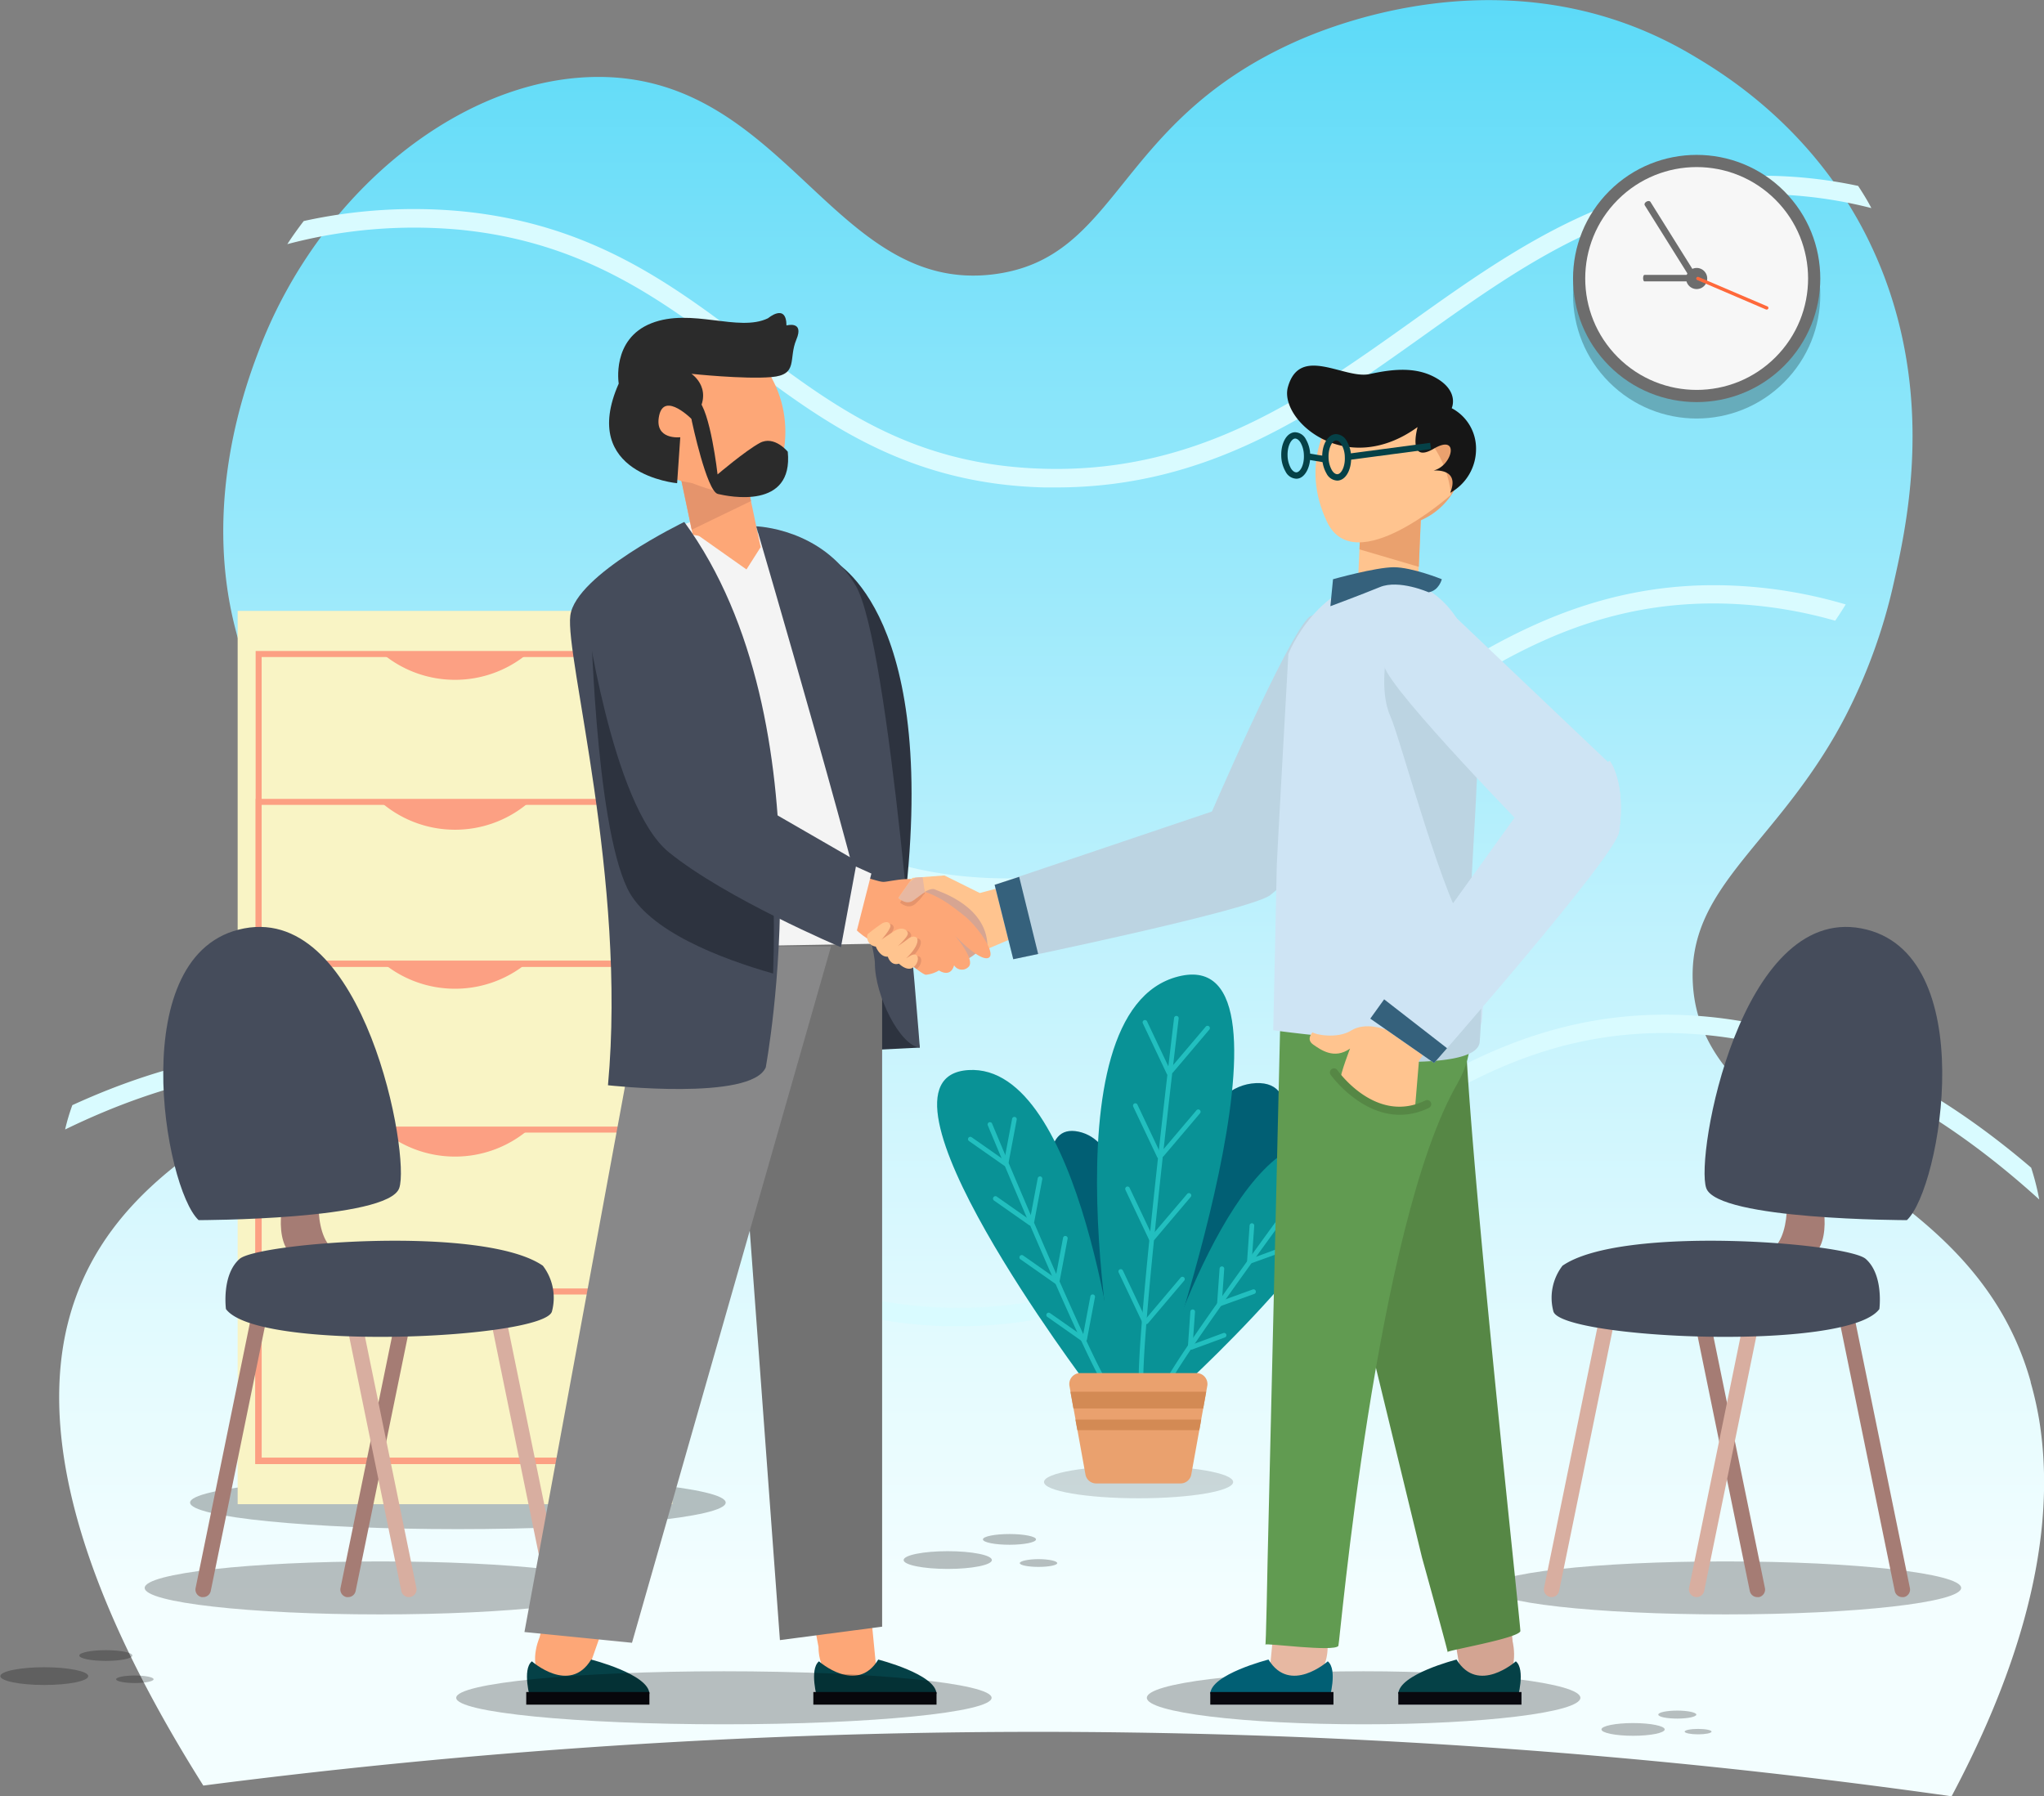 <svg id="Layer_1" data-name="Layer 1" xmlns="http://www.w3.org/2000/svg" xmlns:xlink="http://www.w3.org/1999/xlink" viewBox="0 0 511.39 449.48"><rect x="0" y="0" width="511.39" height="449.48" fill="#808080" stroke="none"/><defs><style>.cls-1{fill:url(#linear-gradient);}.cls-2{fill:#d9fbff;}.cls-3,.cls-6{fill:#020202;}.cls-3{opacity:0.25;}.cls-4{fill:#f9f4c5;}.cls-5{fill:#fca083;}.cls-6{opacity:0.15;}.cls-7{fill:#015f74;}.cls-8{fill:#099296;}.cls-9{fill:#22bfbf;}.cls-10{fill:#eaa16e;}.cls-11{fill:#d38a54;}.cls-12{fill:#a57c74;}.cls-13{fill:#d8aea0;}.cls-14{fill:#454c5b;}.cls-15{fill:#6d6d6d;}.cls-16{fill:#f7f7f7;}.cls-17{fill:#ff693b;}.cls-18{fill:#f4f4f4;}.cls-19{fill:#fda777;}.cls-20{fill:#e5946c;}.cls-21{fill:#2b2b2b;}.cls-22{fill:#054147;}.cls-23{fill:#09090f;}.cls-24{fill:#2d333f;}.cls-25{fill:#727272;}.cls-26{fill:#888889;}.cls-27{fill:#d6a592;}.cls-28{fill:#ffc48f;}.cls-29{fill:#e7b8a2;}.cls-30{fill:#bcd4e2;}.cls-31{fill:#35617c;}.cls-32{fill:#161616;}.cls-33{fill:#d3a492;}.cls-34{fill:#568745;}.cls-35{fill:#619b51;}.cls-36{fill:#cee4f4;}</style><linearGradient id="linear-gradient" x1="268.9" y1="-7.53" x2="268.9" y2="419.98" gradientUnits="userSpaceOnUse"><stop offset="0" stop-color="#4fd7f7"/><stop offset="0.28" stop-color="#86e4fa"/><stop offset="0.62" stop-color="#c1f2fd"/><stop offset="0.87" stop-color="#e5fbfe"/><stop offset="1" stop-color="#f3feff"/></linearGradient></defs><path class="cls-1" d="M494.07,470.07a1628.63,1628.63,0,0,0-437.4-2.68C34.46,432.16,15.17,390.26,22,355.18A68.65,68.65,0,0,1,23.82,348c.22-.71.45-1.41.7-2.11,18.19-52.22,93.68-55.58,94.08-90.14.21-18.16-20.53-25.72-37.11-45.24-1.32-1.56-2.62-3.2-3.88-4.92A79.85,79.85,0,0,1,64.7,178c-8.33-32.16,2.75-61.47,5.87-69.72a116.17,116.17,0,0,1,7.12-15.33q1.94-3.51,4.1-6.84c17.89-27.69,46.32-46.31,73.82-46.27,47,.06,59,54.77,99.21,49.33,30.89-4.19,30-37.37,73.94-57.63,7.44-3.44,54.72-24.4,100.58,2.93,6.83,4.06,27.35,16.29,41.33,41.23,1.18,2.1,2.31,4.29,3.37,6.57a104,104,0,0,1,5.6,14.67c8.79,29.47,3,56,0,69.32a138.6,138.6,0,0,1-12.06,33.44q-1.29,2.49-2.63,4.82C448.51,233,428,243.23,429.34,266.78c2.37,41.44,69.06,44.42,84.52,99.57a.83.83,0,0,0,0,.15A87.19,87.19,0,0,1,516,376C521.37,409.23,508,443.85,494.07,470.07Z" transform="translate(-5.8 -20.59)"/><path class="cls-2" d="M474,72.66a111.57,111.57,0,0,0-22.28-3.35c-37.8-1.76-63.28,16.4-90.25,35.63-26,18.51-52.78,37.62-91.43,37.62l-2.93,0c-34.85-.86-55.9-16.77-76.26-32.16C171.83,96,152.11,81.06,120.57,78.05a124.08,124.08,0,0,0-42.88,3.63c1.29-2,2.66-3.9,4.1-5.78A128.08,128.08,0,0,1,121,73.43c32.85,3.13,53.1,18.44,72.68,33.24,20.68,15.63,40.21,30.4,73.57,31.22,38.7,1,65.57-18.2,91.56-36.72C385.24,82.32,412.57,62.84,452,64.69a115.51,115.51,0,0,1,18.69,2.42C471.85,68.88,473,70.73,474,72.66Z" transform="translate(-5.8 -20.59)"/><path class="cls-2" d="M467.58,171.84q-1.29,2.1-2.63,4.07a112,112,0,0,0-25.44-4.2c-37.8-1.76-63.28,16.4-90.26,35.63C323.3,225.84,296.48,245,257.82,245c-1,0-1.94,0-2.93,0-34.84-.86-55.89-16.77-76.25-32.15-19.07-14.42-38.78-29.32-70.33-32.32a119.4,119.4,0,0,0-26.82.51c-1.32-1.32-2.62-2.7-3.88-4.15a126,126,0,0,1,31.14-1c32.86,3.13,53.11,18.44,72.69,33.24,20.68,15.63,40.21,30.39,73.57,31.22,38.69,1,65.56-18.2,91.55-36.73,26.43-18.84,53.77-38.32,93.16-36.48A116.92,116.92,0,0,1,467.58,171.84Z" transform="translate(-5.8 -20.59)"/><path class="cls-2" d="M516,320.74c-28.84-26.18-58.6-40.13-88.72-41.54-37.8-1.77-63.28,16.39-90.25,35.62-25.95,18.51-52.77,37.63-91.43,37.63-1,0-1.95,0-2.93,0-34.85-.86-55.9-16.77-76.25-32.16-19.07-14.41-38.79-29.31-70.33-32.32q-35.72-3.39-74,15.25a50.57,50.57,0,0,1,1.81-6.09c24.79-11.38,49.21-16,72.68-13.77,32.85,3.13,53.1,18.43,72.68,33.23,20.68,15.64,40.22,30.4,73.57,31.22,38.7,1,65.57-18.19,91.56-36.72,26.43-18.84,53.77-38.32,93.16-36.48,29.4,1.37,58.38,14.19,86.43,38.17A64,64,0,0,1,516,320.74Z" transform="translate(-5.8 -20.59)"/><path class="cls-3" d="M27.88,440c0,1.23-4.94,2.22-11,2.22s-11-1-11-2.22,5-2.22,11-2.22S27.88,438.79,27.88,440Z" transform="translate(-5.8 -20.59)"/><ellipse class="cls-3" cx="26.48" cy="414.26" rx="6.64" ry="1.34"/><ellipse class="cls-3" cx="33.74" cy="420.2" rx="4.69" ry="0.94"/><ellipse class="cls-3" cx="237.12" cy="390.37" rx="11.04" ry="2.22"/><ellipse class="cls-3" cx="252.56" cy="385.2" rx="6.64" ry="1.34"/><path class="cls-3" d="M270.31,411.73c0,.52-2.1.94-4.69.94s-4.68-.42-4.68-.94,2.1-1,4.68-1S270.31,411.2,270.31,411.73Z" transform="translate(-5.8 -20.59)"/><ellipse class="cls-3" cx="408.58" cy="432.75" rx="7.91" ry="1.59"/><path class="cls-3" d="M430.21,449.63c0,.53-2.13,1-4.76,1s-4.76-.43-4.76-1,2.13-1,4.76-1S430.21,449.1,430.21,449.63Z" transform="translate(-5.8 -20.59)"/><ellipse class="cls-3" cx="424.85" cy="433.3" rx="3.36" ry="0.68"/><path class="cls-3" d="M187.36,396.58c0,3.67-30,6.64-67,6.64s-67-3-67-6.64,30-6.63,67-6.63S187.36,392.92,187.36,396.58Z" transform="translate(-5.8 -20.59)"/><rect class="cls-4" x="59.46" y="152.86" width="108.77" height="223.53"/><path class="cls-5" d="M169.53,386.94H69.76V183.49h99.77Zm-98.27-1.5H168V185H71.26Z" transform="translate(-5.8 -20.59)"/><path class="cls-5" d="M169.53,386.94H69.76V343h99.77Zm-98.27-1.5H168V344.51H71.26Z" transform="translate(-5.8 -20.59)"/><path class="cls-5" d="M169.53,386.94H69.76V302.5h99.77Zm-98.27-1.5H168V304H71.26Z" transform="translate(-5.8 -20.59)"/><path class="cls-5" d="M169.53,386.94H69.76V261h99.77Zm-98.27-1.5H168V262.5H71.26Z" transform="translate(-5.8 -20.59)"/><path class="cls-5" d="M169.53,386.94H69.76V261h99.77Zm-98.27-1.5H168V262.5H71.26Z" transform="translate(-5.8 -20.59)"/><path class="cls-5" d="M169.53,386.94H69.76V220.49h99.77Zm-98.27-1.5H168V222H71.26Z" transform="translate(-5.8 -20.59)"/><path class="cls-5" d="M119.64,350.47a28.34,28.34,0,0,0,18.09-6.5H101.56A28.34,28.34,0,0,0,119.64,350.47Z" transform="translate(-5.8 -20.59)"/><path class="cls-5" d="M119.64,310a28.34,28.34,0,0,0,18.09-6.5H101.56A28.34,28.34,0,0,0,119.64,310Z" transform="translate(-5.8 -20.59)"/><path class="cls-5" d="M119.64,268a28.34,28.34,0,0,0,18.09-6.5H101.56A28.34,28.34,0,0,0,119.64,268Z" transform="translate(-5.8 -20.59)"/><path class="cls-5" d="M119.64,228.21a28.3,28.3,0,0,0,18.09-6.51H101.56A28.29,28.29,0,0,0,119.64,228.21Z" transform="translate(-5.8 -20.59)"/><path class="cls-5" d="M119.64,190.7a28.34,28.34,0,0,0,18.09-6.5H101.56A28.34,28.34,0,0,0,119.64,190.7Z" transform="translate(-5.8 -20.59)"/><path class="cls-6" d="M267,391.43c0,2.25,10.6,4.07,23.66,4.07s23.66-1.82,23.66-4.07-10.59-4.08-23.66-4.08S267,389.17,267,391.43Z" transform="translate(-5.8 -20.59)"/><path class="cls-7" d="M285.79,361s8.65-53.26-10.14-57.24,5.23,56.68,5.23,56.68Z" transform="translate(-5.8 -20.59)"/><path class="cls-7" d="M295.77,360.75s0-68,24.22-69.13S302,361,302,361Z" transform="translate(-5.8 -20.59)"/><path class="cls-8" d="M285.9,371.49s-19.77-97.87,14.71-106.56-5.67,105.17-5.67,105.17Z" transform="translate(-5.8 -20.59)"/><path class="cls-8" d="M285.44,366.43s-8.8-79.85-37.35-78.08,30.08,79.23,30.08,79.23Z" transform="translate(-5.8 -20.59)"/><path class="cls-8" d="M295.46,365.81s19.64-65.08,43.12-59.2-37.25,61.28-37.25,61.28Z" transform="translate(-5.8 -20.59)"/><path class="cls-9" d="M291.29,367.63h0a.58.58,0,0,0,.57-.6c-.46-14.67,8.74-90.78,8.83-91.55a.58.58,0,1,0-1.15-.14c-.09.77-9.31,77-8.84,91.73A.57.57,0,0,0,291.29,367.63Z" transform="translate(-5.8 -20.59)"/><path class="cls-9" d="M298.85,289.13a.6.6,0,0,0,.44-.2l9.07-10.7a.58.58,0,0,0-.89-.75l-9.07,10.69a.59.59,0,0,0,.07.82A.54.54,0,0,0,298.85,289.13Z" transform="translate(-5.8 -20.59)"/><path class="cls-9" d="M296.52,310.07a.55.55,0,0,0,.44-.21l9.08-10.7a.59.59,0,0,0-.07-.82.58.58,0,0,0-.82.07l-9.07,10.7a.58.58,0,0,0,.06.82A.62.62,0,0,0,296.52,310.07Z" transform="translate(-5.8 -20.59)"/><path class="cls-9" d="M294.19,331a.61.61,0,0,0,.45-.2l9.07-10.71a.56.56,0,0,0-.07-.81.58.58,0,0,0-.82.06L293.75,330a.58.58,0,0,0,.07.82A.59.59,0,0,0,294.19,331Z" transform="translate(-5.8 -20.59)"/><path class="cls-9" d="M292.57,351.93a.6.6,0,0,0,.44-.2l9.07-10.7a.58.58,0,0,0-.89-.75L292.12,351a.57.57,0,0,0,.45.95Z" transform="translate(-5.8 -20.59)"/><path class="cls-9" d="M298.26,289.66a.58.58,0,0,0,.52-.83l-6-12.67a.58.58,0,0,0-1.05.5l6,12.67A.58.58,0,0,0,298.26,289.66Z" transform="translate(-5.8 -20.59)"/><path class="cls-9" d="M295.85,310.49a.58.58,0,0,0,.52-.83l-6-12.67a.58.58,0,0,0-.77-.27.59.59,0,0,0-.28.78l6,12.66A.58.58,0,0,0,295.85,310.49Z" transform="translate(-5.8 -20.59)"/><path class="cls-9" d="M293.9,331.32a.74.74,0,0,0,.25-.05.58.58,0,0,0,.27-.78l-6-12.66a.57.57,0,0,0-.77-.28.6.6,0,0,0-.28.78l6,12.66A.58.58,0,0,0,293.9,331.32Z" transform="translate(-5.8 -20.59)"/><path class="cls-9" d="M292.21,352a.57.57,0,0,0,.25-.06.58.58,0,0,0,.27-.78l-6-12.66a.58.58,0,0,0-1.05.5l6,12.66A.59.59,0,0,0,292.21,352Z" transform="translate(-5.8 -20.59)"/><path class="cls-9" d="M282.27,367.24a.68.68,0,0,0,.31-.08.58.58,0,0,0,.19-.8c-5.86-9.64-28.53-64.07-28.76-64.62a.59.59,0,0,0-.76-.31.57.57,0,0,0-.31.76c.93,2.24,22.93,55.06,28.84,64.77A.58.58,0,0,0,282.27,367.24Z" transform="translate(-5.8 -20.59)"/><path class="cls-9" d="M257.6,311.83a.59.59,0,0,0,.57-.47l2-10.6a.58.58,0,0,0-.47-.68.59.59,0,0,0-.68.46l-2,10.6a.57.57,0,0,0,.46.68Z" transform="translate(-5.8 -20.59)"/><path class="cls-9" d="M264,326.73a.59.59,0,0,0,.57-.48l2-10.6a.59.59,0,0,0-.46-.68.58.58,0,0,0-.68.47l-2,10.59a.57.57,0,0,0,.46.68Z" transform="translate(-5.8 -20.59)"/><path class="cls-9" d="M270.34,341.62a.58.58,0,0,0,.57-.47l2-10.6a.58.58,0,0,0-1.14-.22l-2,10.6a.59.59,0,0,0,.46.68Z" transform="translate(-5.8 -20.59)"/><path class="cls-9" d="M277.18,356.25a.58.58,0,0,0,.57-.48l2-10.59a.58.58,0,0,0-.46-.68.57.57,0,0,0-.68.46l-2,10.6a.59.59,0,0,0,.46.68Z" transform="translate(-5.8 -20.59)"/><path class="cls-9" d="M257.4,312.41a.61.61,0,0,0,.48-.25.59.59,0,0,0-.14-.81l-8.84-6.19a.58.58,0,0,0-.81.14.59.59,0,0,0,.14.81l8.84,6.19A.59.59,0,0,0,257.4,312.41Z" transform="translate(-5.8 -20.59)"/><path class="cls-9" d="M263.68,327.27a.57.57,0,0,0,.47-.25.57.57,0,0,0-.14-.81l-8.83-6.2a.59.59,0,0,0-.67,1l8.83,6.19A.62.62,0,0,0,263.68,327.27Z" transform="translate(-5.8 -20.59)"/><path class="cls-9" d="M270.27,342a.58.58,0,0,0,.33-1.06l-8.83-6.2a.59.59,0,0,0-.81.15.58.58,0,0,0,.14.81l8.83,6.19A.6.6,0,0,0,270.27,342Z" transform="translate(-5.8 -20.59)"/><path class="cls-9" d="M277,356.41a.58.58,0,0,0,.33-1.06l-8.83-6.19a.59.59,0,0,0-.81.14.58.58,0,0,0,.14.81l8.83,6.2A.61.61,0,0,0,277,356.41Z" transform="translate(-5.8 -20.59)"/><path class="cls-9" d="M298.23,366.49a.6.6,0,0,0,.52-.31c4.28-8.16,32.84-46.93,33.13-47.32a.58.58,0,0,0-.12-.81.57.57,0,0,0-.81.12c-1.18,1.6-28.91,39.23-33.23,47.46a.58.58,0,0,0,.25.79A.48.48,0,0,0,298.23,366.49Z" transform="translate(-5.8 -20.59)"/><path class="cls-9" d="M326.65,325.89a.48.48,0,0,0,.2,0l8.27-3a.59.59,0,0,0-.4-1.1l-8.27,3.05a.58.58,0,0,0,.2,1.13Z" transform="translate(-5.8 -20.59)"/><path class="cls-9" d="M318.9,336.62a.45.45,0,0,0,.2,0l8.27-3a.59.59,0,0,0-.4-1.1l-8.27,3.05a.58.58,0,0,0,.2,1.13Z" transform="translate(-5.8 -20.59)"/><path class="cls-9" d="M311.16,347.35a.51.51,0,0,0,.2,0l8.27-3a.58.58,0,0,0,.34-.75.58.58,0,0,0-.74-.35L311,346.22a.58.58,0,0,0-.35.75A.59.59,0,0,0,311.16,347.35Z" transform="translate(-5.8 -20.59)"/><path class="cls-9" d="M303.79,358.3a.71.71,0,0,0,.2,0l8.27-3.05a.58.58,0,1,0-.4-1.09l-8.27,3.05a.59.59,0,0,0-.35.75A.59.59,0,0,0,303.79,358.3Z" transform="translate(-5.8 -20.59)"/><path class="cls-9" d="M326.16,326a.57.57,0,0,0,.58-.54l.62-8.79a.58.58,0,0,0-.54-.62.59.59,0,0,0-.62.54l-.62,8.79a.58.58,0,0,0,.54.62Z" transform="translate(-5.8 -20.59)"/><path class="cls-9" d="M318.4,336.64a.57.57,0,0,0,.58-.54l.62-8.79a.58.58,0,0,0-.54-.62.59.59,0,0,0-.62.54l-.62,8.79a.58.58,0,0,0,.54.62Z" transform="translate(-5.8 -20.59)"/><path class="cls-9" d="M310.89,347.43a.57.57,0,0,0,.58-.54l.62-8.79a.58.58,0,0,0-.54-.62.59.59,0,0,0-.62.54l-.62,8.79a.58.58,0,0,0,.54.62Z" transform="translate(-5.8 -20.59)"/><path class="cls-9" d="M303.58,358.21a.59.59,0,0,0,.58-.54l.62-8.8a.58.58,0,0,0-1.16-.08l-.62,8.79a.59.59,0,0,0,.54.63Z" transform="translate(-5.8 -20.59)"/><path class="cls-10" d="M280,391.79h21.16a2.73,2.73,0,0,0,2.69-2.25l4-22.15a2.74,2.74,0,0,0-2.69-3.22h-29.1a2.74,2.74,0,0,0-2.69,3.22l4,22.15A2.73,2.73,0,0,0,280,391.79Z" transform="translate(-5.8 -20.59)"/><polygon class="cls-11" points="268.56 352.43 267.81 348.25 301.78 348.25 301.03 352.43 268.56 352.43"/><polygon class="cls-11" points="269.54 357.86 269.06 355.22 300.53 355.22 300.06 357.86 269.54 357.86"/><path class="cls-3" d="M378.51,417.93c0,3.66,26.4,6.63,59,6.63s58.95-3,58.95-6.63S470,411.3,437.47,411.3,378.51,414.26,378.51,417.93Z" transform="translate(-5.8 -20.59)"/><path class="cls-12" d="M481.74,420.23a1.72,1.72,0,0,0,.39,0,1.93,1.93,0,0,0,1.51-2.27l-16-78.15a1.94,1.94,0,0,0-2.28-1.5,1.92,1.92,0,0,0-1.5,2.28l16,78.14A1.91,1.91,0,0,0,481.74,420.23Z" transform="translate(-5.8 -20.59)"/><path class="cls-12" d="M445.48,420.23a1.78,1.78,0,0,0,.39,0,1.93,1.93,0,0,0,1.5-2.27l-16-78.15a1.93,1.93,0,1,0-3.78.78l16,78.14A1.92,1.92,0,0,0,445.48,420.23Z" transform="translate(-5.8 -20.59)"/><path class="cls-13" d="M394,420.23a1.91,1.91,0,0,0,1.88-1.54l16-78.14a1.92,1.92,0,1,0-3.77-.78l-16,78.15a1.93,1.93,0,0,0,1.51,2.27A1.72,1.72,0,0,0,394,420.23Z" transform="translate(-5.8 -20.59)"/><path class="cls-13" d="M430.28,420.23a1.92,1.92,0,0,0,1.89-1.54l16-78.14a1.93,1.93,0,0,0-3.78-.78l-16,78.15a1.93,1.93,0,0,0,1.5,2.27A1.72,1.72,0,0,0,430.28,420.23Z" transform="translate(-5.8 -20.59)"/><path class="cls-12" d="M452.5,316.05s2.51,15.27-5,18.23c0,0,1.82,1.6,9.11,1.37s6.38-13.44,3.87-17.32S459.34,314.69,452.5,316.05Z" transform="translate(-5.8 -20.59)"/><path class="cls-14" d="M476,348.15s1.14-8.56-3.42-12.55-61-8.56-75.86,1.71a13.17,13.17,0,0,0-2.28,11.41C396.19,355.56,468.06,359,476,348.15Z" transform="translate(-5.8 -20.59)"/><path class="cls-14" d="M482.89,325.9s-47.35,0-50.2-8,8.56-70.73,38.79-65S491.44,317.92,482.89,325.9Z" transform="translate(-5.8 -20.59)"/><path class="cls-3" d="M159.86,417.93c0,3.66-26.4,6.63-59,6.63S42,421.59,42,417.93s26.4-6.63,59-6.63S159.86,414.26,159.86,417.93Z" transform="translate(-5.8 -20.59)"/><path class="cls-12" d="M56.63,420.23a1.72,1.72,0,0,1-.39,0,1.92,1.92,0,0,1-1.5-2.27l16-78.15a1.93,1.93,0,0,1,3.78.78l-16,78.14A1.92,1.92,0,0,1,56.63,420.23Z" transform="translate(-5.8 -20.59)"/><path class="cls-12" d="M92.9,420.23a1.72,1.72,0,0,1-.39,0A1.93,1.93,0,0,1,91,417.92l16-78.15a1.93,1.93,0,0,1,3.78.78l-16,78.14A1.91,1.91,0,0,1,92.9,420.23Z" transform="translate(-5.8 -20.59)"/><path class="cls-13" d="M144.36,420.23a1.92,1.92,0,0,1-1.89-1.54l-16-78.14a1.93,1.93,0,0,1,3.78-.78l16,78.15a1.93,1.93,0,0,1-1.5,2.27A1.78,1.78,0,0,1,144.36,420.23Z" transform="translate(-5.8 -20.59)"/><path class="cls-13" d="M108.09,420.23a1.92,1.92,0,0,1-1.89-1.54l-16-78.14a1.93,1.93,0,1,1,3.78-.78l16,78.15a1.92,1.92,0,0,1-1.5,2.27A1.72,1.72,0,0,1,108.09,420.23Z" transform="translate(-5.8 -20.59)"/><path class="cls-12" d="M85.87,316.05s-2.5,15.27,5,18.23c0,0-1.83,1.6-9.12,1.37s-6.38-13.44-3.87-17.32S79,314.69,85.87,316.05Z" transform="translate(-5.8 -20.59)"/><path class="cls-14" d="M62.33,348.15s-1.14-8.56,3.42-12.55,61-8.56,75.87,1.71a13.2,13.2,0,0,1,2.28,11.41C142.19,355.56,70.32,359,62.33,348.15Z" transform="translate(-5.8 -20.59)"/><path class="cls-14" d="M55.49,325.9s47.34,0,50.19-8-8.56-70.73-38.79-65S46.93,317.92,55.49,325.9Z" transform="translate(-5.8 -20.59)"/><circle class="cls-3" cx="430.29" cy="94.38" r="30.93" transform="translate(53.49 311.32) rotate(-45)"/><circle class="cls-15" cx="430.29" cy="90.28" r="30.93" transform="translate(56.39 310.11) rotate(-45)"/><circle class="cls-16" cx="430.29" cy="90.28" r="27.88" transform="translate(56.39 310.11) rotate(-45)"/><path class="cls-15" d="M432.93,90.28a2.64,2.64,0,1,1-2.64-2.64A2.64,2.64,0,0,1,432.93,90.28Z" transform="translate(-5.8 -20.59)"/><path class="cls-15" d="M430.39,91.28c-.38.24-.81.24-1,0L417.29,71.94c-.15-.25,0-.64.41-.88h0c.38-.23.81-.23,1,0L430.8,90.41c.15.24,0,.64-.41.87Z" transform="translate(-5.8 -20.59)"/><path class="cls-15" d="M431.05,90.19c0,.45-.14.81-.31.81H417.21c-.18,0-.32-.36-.32-.81h0c0-.45.14-.81.32-.81h13.53c.17,0,.31.36.31.81Z" transform="translate(-5.8 -20.59)"/><path class="cls-17" d="M447.83,98.05l-.16,0-17.24-7.39a.42.42,0,0,1-.21-.54.42.42,0,0,1,.54-.22L448,97.26a.42.42,0,0,1,.21.54A.4.4,0,0,1,447.83,98.05Z" transform="translate(-5.8 -20.59)"/><path class="cls-18" d="M187.48,152.19s-7.18-5.83-18.84,5.38-.45,104.08-.45,104.08l57.42-3.14S214,164.3,209,160.71,194.66,152.64,187.48,152.19Z" transform="translate(-5.8 -20.59)"/><polygon class="cls-19" points="173.54 133.15 186.76 142.49 190.31 136.91 187.38 131.07 173.54 133.15"/><polygon class="cls-19" points="190.31 136.91 173.33 133.81 168.78 112.22 184.42 108.92 190.31 136.91"/><polygon class="cls-20" points="173.06 132.55 187.89 125.38 186.27 117.69 185.36 114.78 169.42 115.25 173.06 132.55"/><path class="cls-19" d="M199.68,126.91a19.14,19.14,0,1,1-14.1-23.1A19.14,19.14,0,0,1,199.68,126.91Z" transform="translate(-5.8 -20.59)"/><path class="cls-19" d="M167.25,135.59s28.93,18.31,33.74,1.82-4.84-28.29-10.81-31.61C186.92,104,166.05,114.68,167.25,135.59Z" transform="translate(-5.8 -20.59)"/><path class="cls-21" d="M179.11,125.7s-7.09-7.31-8.4-1.11S176,130,176,130l-.79,11.5s-24.68-2.19-14.61-24.93c0,0-1.87-11.13,8.16-15.09s21.83,2.33,29.2-1.26c0,0,4.56-3.88,4.61,1.81,0,0,4.51-1.27,2.47,3.54s.59,8.8-6.25,9.38-20-.82-20-.82S185.15,118.26,179.11,125.7Z" transform="translate(-5.8 -20.59)"/><path class="cls-21" d="M178.92,126.09s3.7,17.44,6.48,18.1,18.94,4,17.49-10.57c0,0-3.37-4.16-7-2.19s-10.56,7.87-10.56,7.87-1.82-16.13-5-18.76S178.92,126.09,178.92,126.09Z" transform="translate(-5.8 -20.59)"/><path class="cls-19" d="M162.49,411.28l-10,28.5s-5.67,3.39-8.72,2.22c-6.92-2.68-3-11.63-3-11.63l6.94-25.23Z" transform="translate(-5.8 -20.59)"/><path class="cls-22" d="M138.87,436.3s9.47,8.4,14.83-.44c0,0,14.5,3.67,14.58,8.6l-29.8,1.26S136.36,438.34,138.87,436.3Z" transform="translate(-5.8 -20.59)"/><rect class="cls-23" x="131.66" y="423.39" width="30.82" height="3.16"/><path class="cls-19" d="M222.18,408.81l2.93,30.07a26,26,0,0,1-7.4,2.14c-7.41.5-7.12-8.3-7.12-8.3l-4.41-23.23Z" transform="translate(-5.8 -20.59)"/><path class="cls-22" d="M210.7,436.3s9.46,8.4,14.83-.44c0,0,14.49,3.67,14.57,8.6l-29.8,1.26S208.19,438.34,210.7,436.3Z" transform="translate(-5.8 -20.59)"/><rect class="cls-23" x="203.49" y="423.39" width="30.82" height="3.16"/><path class="cls-24" d="M213.33,160.33s26.75,11.28,19.19,82.95Z" transform="translate(-5.8 -20.59)"/><path class="cls-24" d="M224.82,283.29l11.11-.56S230,254.36,223,267,224.82,283.29,224.82,283.29Z" transform="translate(-5.8 -20.59)"/><polygon class="cls-25" points="220.7 407.04 220.7 236.12 182.35 236.79 195.13 410.4 220.7 407.04"/><polygon class="cls-26" points="207.92 236.79 158.12 411.07 131.21 408.38 162.83 236.79 207.92 236.79"/><path class="cls-14" d="M177,151.2s-27.16,13.1-28.51,23.42,14.15,66.18,9.42,117.53c0,0,35.89,4,39.48-4.49C197.35,287.66,213.75,201.44,177,151.2Z" transform="translate(-5.8 -20.59)"/><path class="cls-14" d="M235.93,282.73S228.4,181.45,219.87,167.1,195,152.29,195,152.29s29.69,101.28,29.69,109.36S231,282.28,235.93,282.73Z" transform="translate(-5.8 -20.59)"/><path class="cls-24" d="M199,237.66c-8.66-2.8-19.13-10.29-26.09-29.18-13.77-37.36-13.44-39.66-19.34-35.4,0,0,1,52.77,9.18,69.81,5.12,10.66,23.46,17.6,36.48,21.31C199.49,256.56,199.53,247.49,199,237.66Z" transform="translate(-5.8 -20.59)"/><path class="cls-27" d="M251.1,258s-2.47,3.07-5.48,3.07l-3-8.61Z" transform="translate(-5.8 -20.59)"/><path class="cls-19" d="M224.32,256.05s-1.4,0-4.77-3.2l-7.64-3.62,2.22-12.08s10.77,4.11,12.66,4.11,8.46-2.22,13.23,1.15Z" transform="translate(-5.8 -20.59)"/><path class="cls-28" d="M257.3,242.36l-6.36,1.69-8.87-4.4-8,.61-3.52,5s1.9,2,3.79.61,2.3-1.69,2.3-1.69l15.09,14.34,13.44-5.72S266.23,247.23,257.3,242.36Z" transform="translate(-5.8 -20.59)"/><path class="cls-27" d="M237.15,243.78s1.7-1.11,2.62-.6,13.5,4.16,13.09,14.93Z" transform="translate(-5.8 -20.59)"/><path class="cls-19" d="M233.21,244l-8.12,10.35s10.89,10.15,12.38,10.15a7.63,7.63,0,0,0,3.25-1.08s2.84,2,3.79-1.29a2.29,2.29,0,0,0,3.52.48c2.09-1.69-3.39-8-3.39-8s6.09,6.5,8.39,5.69-2.57-7.85-5.88-10.49-6.23-4.87-10.08-6.09a16,16,0,0,1-1.76,1.49C234.36,245.88,233.48,245.74,233.21,244Z" transform="translate(-5.8 -20.59)"/><path class="cls-20" d="M236.54,240.75l-1.81.31-1.41,1.34L231,246.47s2.07,1.86,3.83.27,1.88-2.13,1.88-2.13l.29-.24.16-.21Z" transform="translate(-5.8 -20.59)"/><path class="cls-29" d="M236.63,240.07l-1.83.14-1.52,1.21-2.71,3.85s1.9,2,3.79.61,2.3-1.69,2.3-1.69L237,244l.18-.19Z" transform="translate(-5.8 -20.59)"/><path class="cls-20" d="M235.13,263.06l.2-.16c1.59-1.48,1.15-4-1-2.69l-1,.61s2.36-2.14,2.8-3.95-1.43-1.64-2.25-.93a30.53,30.53,0,0,1-2.63,1.86s2.58-2.3,2.52-3.18-1.42-1.91-3.56-.49-3,2-3,2,2.47-2.74,2.19-3.56-.93-1-2-.5a13.41,13.41,0,0,0-1.21.78l-1.14,1.45S231.47,260.27,235.13,263.06Z" transform="translate(-5.8 -20.59)"/><path class="cls-28" d="M222.84,254.38a2.42,2.42,0,0,0,2.08,3.07s1,2.68,3,2.52c0,0,.71,2.41,2.79,1.75,0,0,2.19,2.25,3.78.77s1.15-4-1-2.69l-1,.61s2.36-2.14,2.8-4-1.43-1.64-2.25-.93a30.53,30.53,0,0,1-2.63,1.86s2.58-2.3,2.52-3.18-1.42-1.91-3.56-.49-3,2-3,2,2.47-2.74,2.19-3.56-.93-1-2-.5A44.71,44.71,0,0,0,222.84,254.38Z" transform="translate(-5.8 -20.59)"/><path class="cls-30" d="M333.51,174.85s13.48-6.57,19.37,8.64l-19.53,49.44-25.53-6.52S328.2,178.9,333.51,174.85Z" transform="translate(-5.8 -20.59)"/><path class="cls-30" d="M254.65,242l54.82-18.5L334.14,230s-.65,6.72-10.49,14.54c-4.82,3.83-64.34,16.11-64.34,16.11Z" transform="translate(-5.8 -20.59)"/><path class="cls-31" d="M259.31,260.61l6.23-1.31L260.79,240,254.65,242Z" transform="translate(-5.8 -20.59)"/><rect class="cls-28" x="340.1" y="148.51" width="26.87" height="15.01" transform="translate(176.55 481.88) rotate(-87.52)"/><polygon class="cls-10" points="354.97 141.84 340.13 137.47 340.45 130.09 340.85 127.25 355.69 125.24 354.97 141.84"/><path class="cls-10" d="M337.46,141.31A18,18,0,1,0,347,117.74,18,18,0,0,0,337.46,141.31Z" transform="translate(-5.8 -20.59)"/><path class="cls-28" d="M368.84,144.38s-24,21.41-31,6.86.14-26.95,5.17-30.95C345.76,118.12,366.74,124.82,368.84,144.38Z" transform="translate(-5.8 -20.59)"/><path class="cls-32" d="M368.64,143.9a12.47,12.47,0,0,0,6.45-10.76A11.41,11.41,0,0,0,369,122.73s1.78-3.73-3-7c-5.14-3.46-11.25-2.92-17.54-1.54s-17.46-7.43-20.44,3.26c-2.26,8.12,14.38,23.08,32.45,10,0,0-2.68,9.36,4,5.44s4.69,4.31,0,5.43C364.44,138.38,371.18,137.59,368.64,143.9Z" transform="translate(-5.8 -20.59)"/><path class="cls-22" d="M340.43,140.85a3.16,3.16,0,0,1-2.75-1.78,8.1,8.1,0,0,1-1.07-3.91c-.1-2.71.94-5.07,2.53-5.75a2.48,2.48,0,0,1,.88-.19,3.16,3.16,0,0,1,2.75,1.78,8.1,8.1,0,0,1,1.07,3.91c.1,2.71-.94,5.07-2.53,5.74A2.45,2.45,0,0,1,340.43,140.85Zm-2.24-5.74a6.69,6.69,0,0,0,.84,3.14c.4.67.9,1,1.35,1,.95,0,2-1.83,1.88-4.31a6.54,6.54,0,0,0-.84-3.14c-.4-.67-.89-1-1.35-1a.73.73,0,0,0-.31.07C338.93,131.22,338.11,132.91,338.19,135.11Z" transform="translate(-5.8 -20.59)"/><path class="cls-22" d="M330.19,140.38a3.16,3.16,0,0,1-2.75-1.78,8.21,8.21,0,0,1-1.08-3.9c-.09-2.71.95-5.08,2.54-5.75a2.45,2.45,0,0,1,.87-.2,3.16,3.16,0,0,1,2.76,1.78,8.1,8.1,0,0,1,1.07,3.91c.1,2.71-1,5.07-2.54,5.75A2.39,2.39,0,0,1,330.19,140.38Zm-2.25-5.74a6.77,6.77,0,0,0,.84,3.14c.41.67.9,1,1.35,1,.95,0,2-1.83,1.89-4.31a6.69,6.69,0,0,0-.84-3.14c-.41-.66-.9-1-1.35-1a.82.82,0,0,0-.31.07C328.68,130.76,327.86,132.44,327.94,134.64Z" transform="translate(-5.8 -20.59)"/><rect class="cls-22" x="342.96" y="132.77" width="20.86" height="1.58" transform="translate(-20.29 26.99) rotate(-7.55)"/><rect class="cls-22" x="334.17" y="132.6" width="1.58" height="5.1" transform="translate(141.42 423.13) rotate(-80.66)"/><path class="cls-3" d="M119.94,445.43c0,3.66,30,6.63,66.95,6.63s67-3,67-6.63-30-6.64-67-6.64S119.94,441.76,119.94,445.43Z" transform="translate(-5.8 -20.59)"/><path class="cls-3" d="M292.73,445.43c0,3.66,24.28,6.63,54.24,6.63s54.23-3,54.23-6.63-24.28-6.64-54.23-6.64S292.73,441.76,292.73,445.43Z" transform="translate(-5.8 -20.59)"/><path class="cls-33" d="M366.12,408.84l5,29.78s5,4.31,8.21,3.68c7.28-1.46,4.92-10.95,4.92-10.95l-2.53-26.05Z" transform="translate(-5.8 -20.59)"/><path class="cls-22" d="M385.05,436.3s-9.46,8.4-14.83-.44c0,0-14.49,3.67-14.57,8.6l29.8,1.26S387.56,438.34,385.05,436.3Z" transform="translate(-5.8 -20.59)"/><rect class="cls-23" x="349.84" y="423.39" width="30.82" height="3.16"/><path class="cls-29" d="M326.37,408.81l-2.93,30.07a26,26,0,0,0,7.41,2.14c7.4.5,7.11-8.3,7.11-8.3l4.41-23.23Z" transform="translate(-5.8 -20.59)"/><path class="cls-34" d="M362.14,252.92s10.35,2.5,10.22,21.22c-.18,24.58,14,154,13.82,154.61-.55,1.82-18.38,4.82-18.22,5.24.7,1.89-6.39-23.67-6.39-23.67L325.86,263.17A63.8,63.8,0,0,1,362.14,252.92Z" transform="translate(-5.8 -20.59)"/><path class="cls-35" d="M366.3,259.77s13.49,15.71,4.14,31.93C350,327.1,341,431.85,340.65,432.43c-1,1.6-18.32-.77-18.29-.32.16,2,.58-21,.58-21l3.4-144.59S346,253.39,366.3,259.77Z" transform="translate(-5.8 -20.59)"/><path class="cls-7" d="M338,436.3s-9.46,8.4-14.83-.44c0,0-14.49,3.67-14.57,8.6l29.8,1.26S340.53,438.34,338,436.3Z" transform="translate(-5.8 -20.59)"/><rect class="cls-23" x="302.8" y="423.39" width="30.82" height="3.16"/><path class="cls-36" d="M353.88,164.88s16.31,1.09,20.37,20.52-2.47,51.19-.15,62.79,3.32,18.6,2.45,27.88c-.9,9.61-52.2,2.32-52.2,2.32s.89-40.21.89-41.37,2.9-52.78,2.9-52.78S335.32,165.46,353.88,164.88Z" transform="translate(-5.8 -20.59)"/><path class="cls-31" d="M363.23,168.8s-7.4-3.27-12.18-1.31-12.4,4.79-12.4,4.79l.66-6.75s10.65-3,15.22-3,12,3,12,3S365.84,168.36,363.23,168.8Z" transform="translate(-5.8 -20.59)"/><path class="cls-30" d="M376,281.35a120.89,120.89,0,0,0-1.81-32.79l-20,37.72C365.44,286.53,375.59,285.57,376,281.35Z" transform="translate(-5.8 -20.59)"/><path class="cls-30" d="M373.61,254.31c-.41-12.34,3.19-45.57,1.59-62.45l-22.32-8.37s-2.17,9.85.81,16.41C356.15,205.31,367.59,248.57,373.61,254.31Z" transform="translate(-5.8 -20.59)"/><path class="cls-28" d="M356,275.82l-3.65,2.34s-5-1.9-8.49.29-9.22,1-9.66.44c0,0-1.76,1.76.15,3.08s5.26,3.8,9.22,1c0,0-2.35,6-2.49,8.05,0,0,8.34,9.51,18.73,7l1-12,3.52-5.12S360.55,272.75,356,275.82Z" transform="translate(-5.8 -20.59)"/><path class="cls-36" d="M352.11,187.26s-.94-15,15.36-14.62l42,39.92L390,230.65S353.83,193.71,352.11,187.26Z" transform="translate(-5.8 -20.59)"/><path class="cls-36" d="M348.63,275.48l37.54-52.23L408.55,211s4.13,5.35,2.31,17.78c-.89,6.09-46.26,57.77-46.26,57.77Z" transform="translate(-5.8 -20.59)"/><path class="cls-36" d="M348.63,275.48l37.54-52.23L408.55,211s4.13,5.35,2.31,17.78c-.89,6.09-46.26,57.77-46.26,57.77Z" transform="translate(-5.8 -20.59)"/><path class="cls-31" d="M364.6,286.59s1.22-1.38,3.24-3.71L352.1,270.65l-3.47,4.83Z" transform="translate(-5.8 -20.59)"/><path class="cls-34" d="M356,299.54c-10.08,0-17.2-9.9-17.28-10a1,1,0,1,1,1.68-1.18c.4.56,9.78,13.56,22,7.6a1,1,0,1,1,.91,1.84A16.33,16.33,0,0,1,356,299.54Z" transform="translate(-5.8 -20.59)"/><polygon class="cls-18" points="218.01 218.59 214.06 234.11 208.8 231.87 212.48 216.09 218.01 218.59"/><path class="cls-14" d="M174.92,169.23s-11.67-12.11-22.88,3.15c0,0,6.73,49.79,21.08,61.45s43.07,23.78,43.07,23.78l4-21.53-35-20.19S186.13,194.36,174.92,169.23Z" transform="translate(-5.8 -20.59)"/></svg>